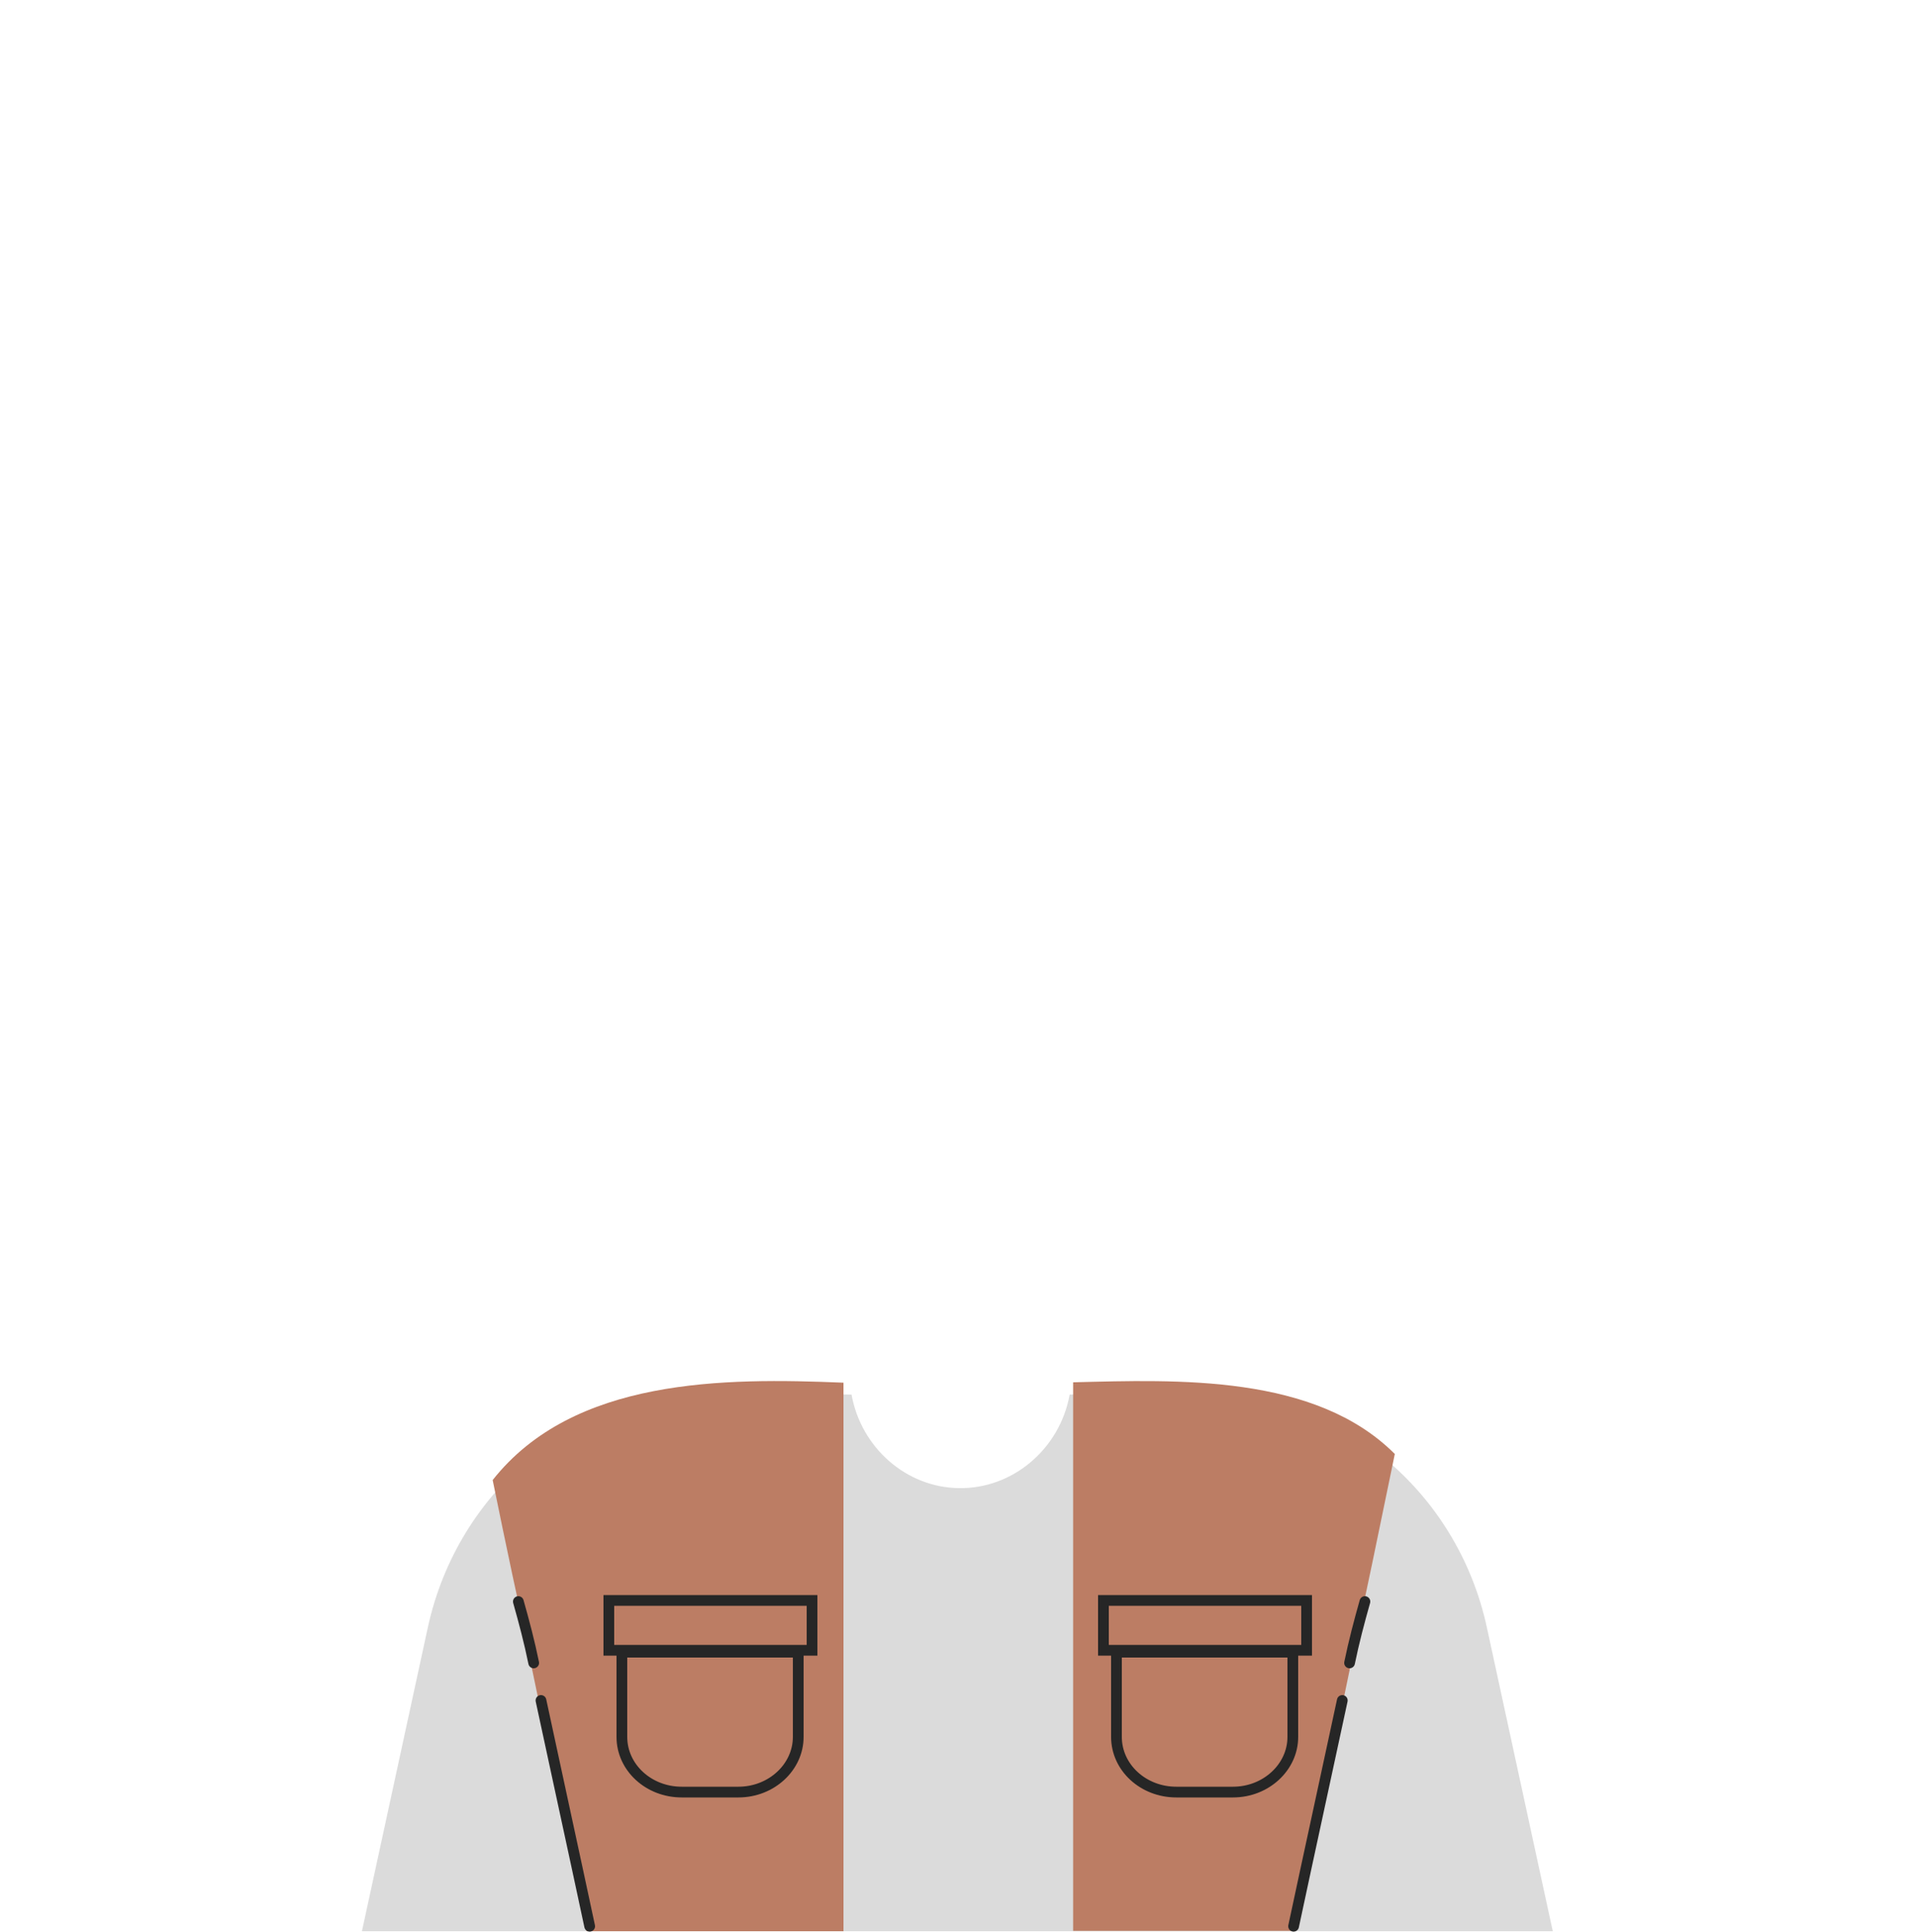 <?xml version="1.0" encoding="UTF-8"?>
<svg id="Layer_2" xmlns="http://www.w3.org/2000/svg" version="1.1" viewBox="0 0 500 503.9">
  <!-- Generator: Adobe Illustrator 29.2.0, SVG Export Plug-In . SVG Version: 2.1.0 Build 108)  -->
  <defs>
    <style>
      .st0 {
        fill: #bc7d64;
      }

      .st1, .st2, .st3 {
        fill: none;
      }

      .st2 {
        stroke-width: 2.8px;
      }

      .st2, .st3 {
        stroke: #262626;
        stroke-linecap: round;
        stroke-miterlimit: 10;
      }

      .st4 {
        fill: #dbdbdb;
      }

      .st3 {
        stroke-width: 2.8px;
      }
    </style>
  </defs>
  <g id="Layer_1-2">
    <g id="undershirt-color">
      <path id="undershirt-color-2" class="st4" d="M94.3,503.8h310.7l-17.2-79.3c-7.8-35.9-38.9-61.5-74.8-61.5-11.4.2-22.7.5-34,.8-2.6,14.3-15,24.7-29,24.4-13.6-.2-25.4-10.5-27.9-24.4-11.9-.2-23.9-.5-35.8-.8-6.2,0-27.9.8-47.9,17.3-13.2,10.9-22.9,26.3-26.8,44.2l-17.2,79.3h0Z"/>
    </g>
    <g id="vest-color">
      <path class="st0" d="M220,503.8v-143.1c-31.1-1.3-70.4-1.3-91.5,25.4,3.4,16.6,6.8,33.2,10.8,49.7l-2.9-11.8c5.5,26.6,11.1,53.2,16.6,79.8h67,0Z"/>
      <path class="st0" d="M353.1,431l-1.2,4.8c4.2-18.8,8-37.7,11.9-56.5-20.8-20.8-56.5-19.4-83.9-18.7v143.1h58c5-24.3,10.1-48.5,15.1-72.8h0Z"/>
      <g id="pockets-outline">
        <path class="st2" d="M162.2,431v22.1c0,8,7,14.4,15.6,14.4h14.8c8.6,0,15.6-6.5,15.6-14.4v-22.1h-46,0Z"/>
        <rect class="st2" x="158.8" y="417.5" width="53" height="13"/>
        <path class="st2" d="M291.2,431v22.1c0,8,7,14.4,15.6,14.4h14.8c8.6,0,15.6-6.5,15.6-14.4v-22.1h-46Z"/>
        <rect class="st2" x="287.8" y="417.5" width="53" height="13"/>
      </g>
    </g>
    <g id="details">
      <path class="st3" d="M135.2,417.8c1.5,5.3,2.9,10.6,4,16"/>
      <path class="st3" d="M141.1,443.6c4.2,19.6,8.5,39.2,12.7,58.9"/>
      <path class="st3" d="M356,417.8c-1.5,5.3-2.9,10.6-4,16"/>
      <path class="st3" d="M350.1,443.6c-4.2,19.6-8.5,39.2-12.7,58.9"/>
    </g>
    <rect id="Layer_1-3" class="st1" width="500" height="500"/>
  </g>
</svg>